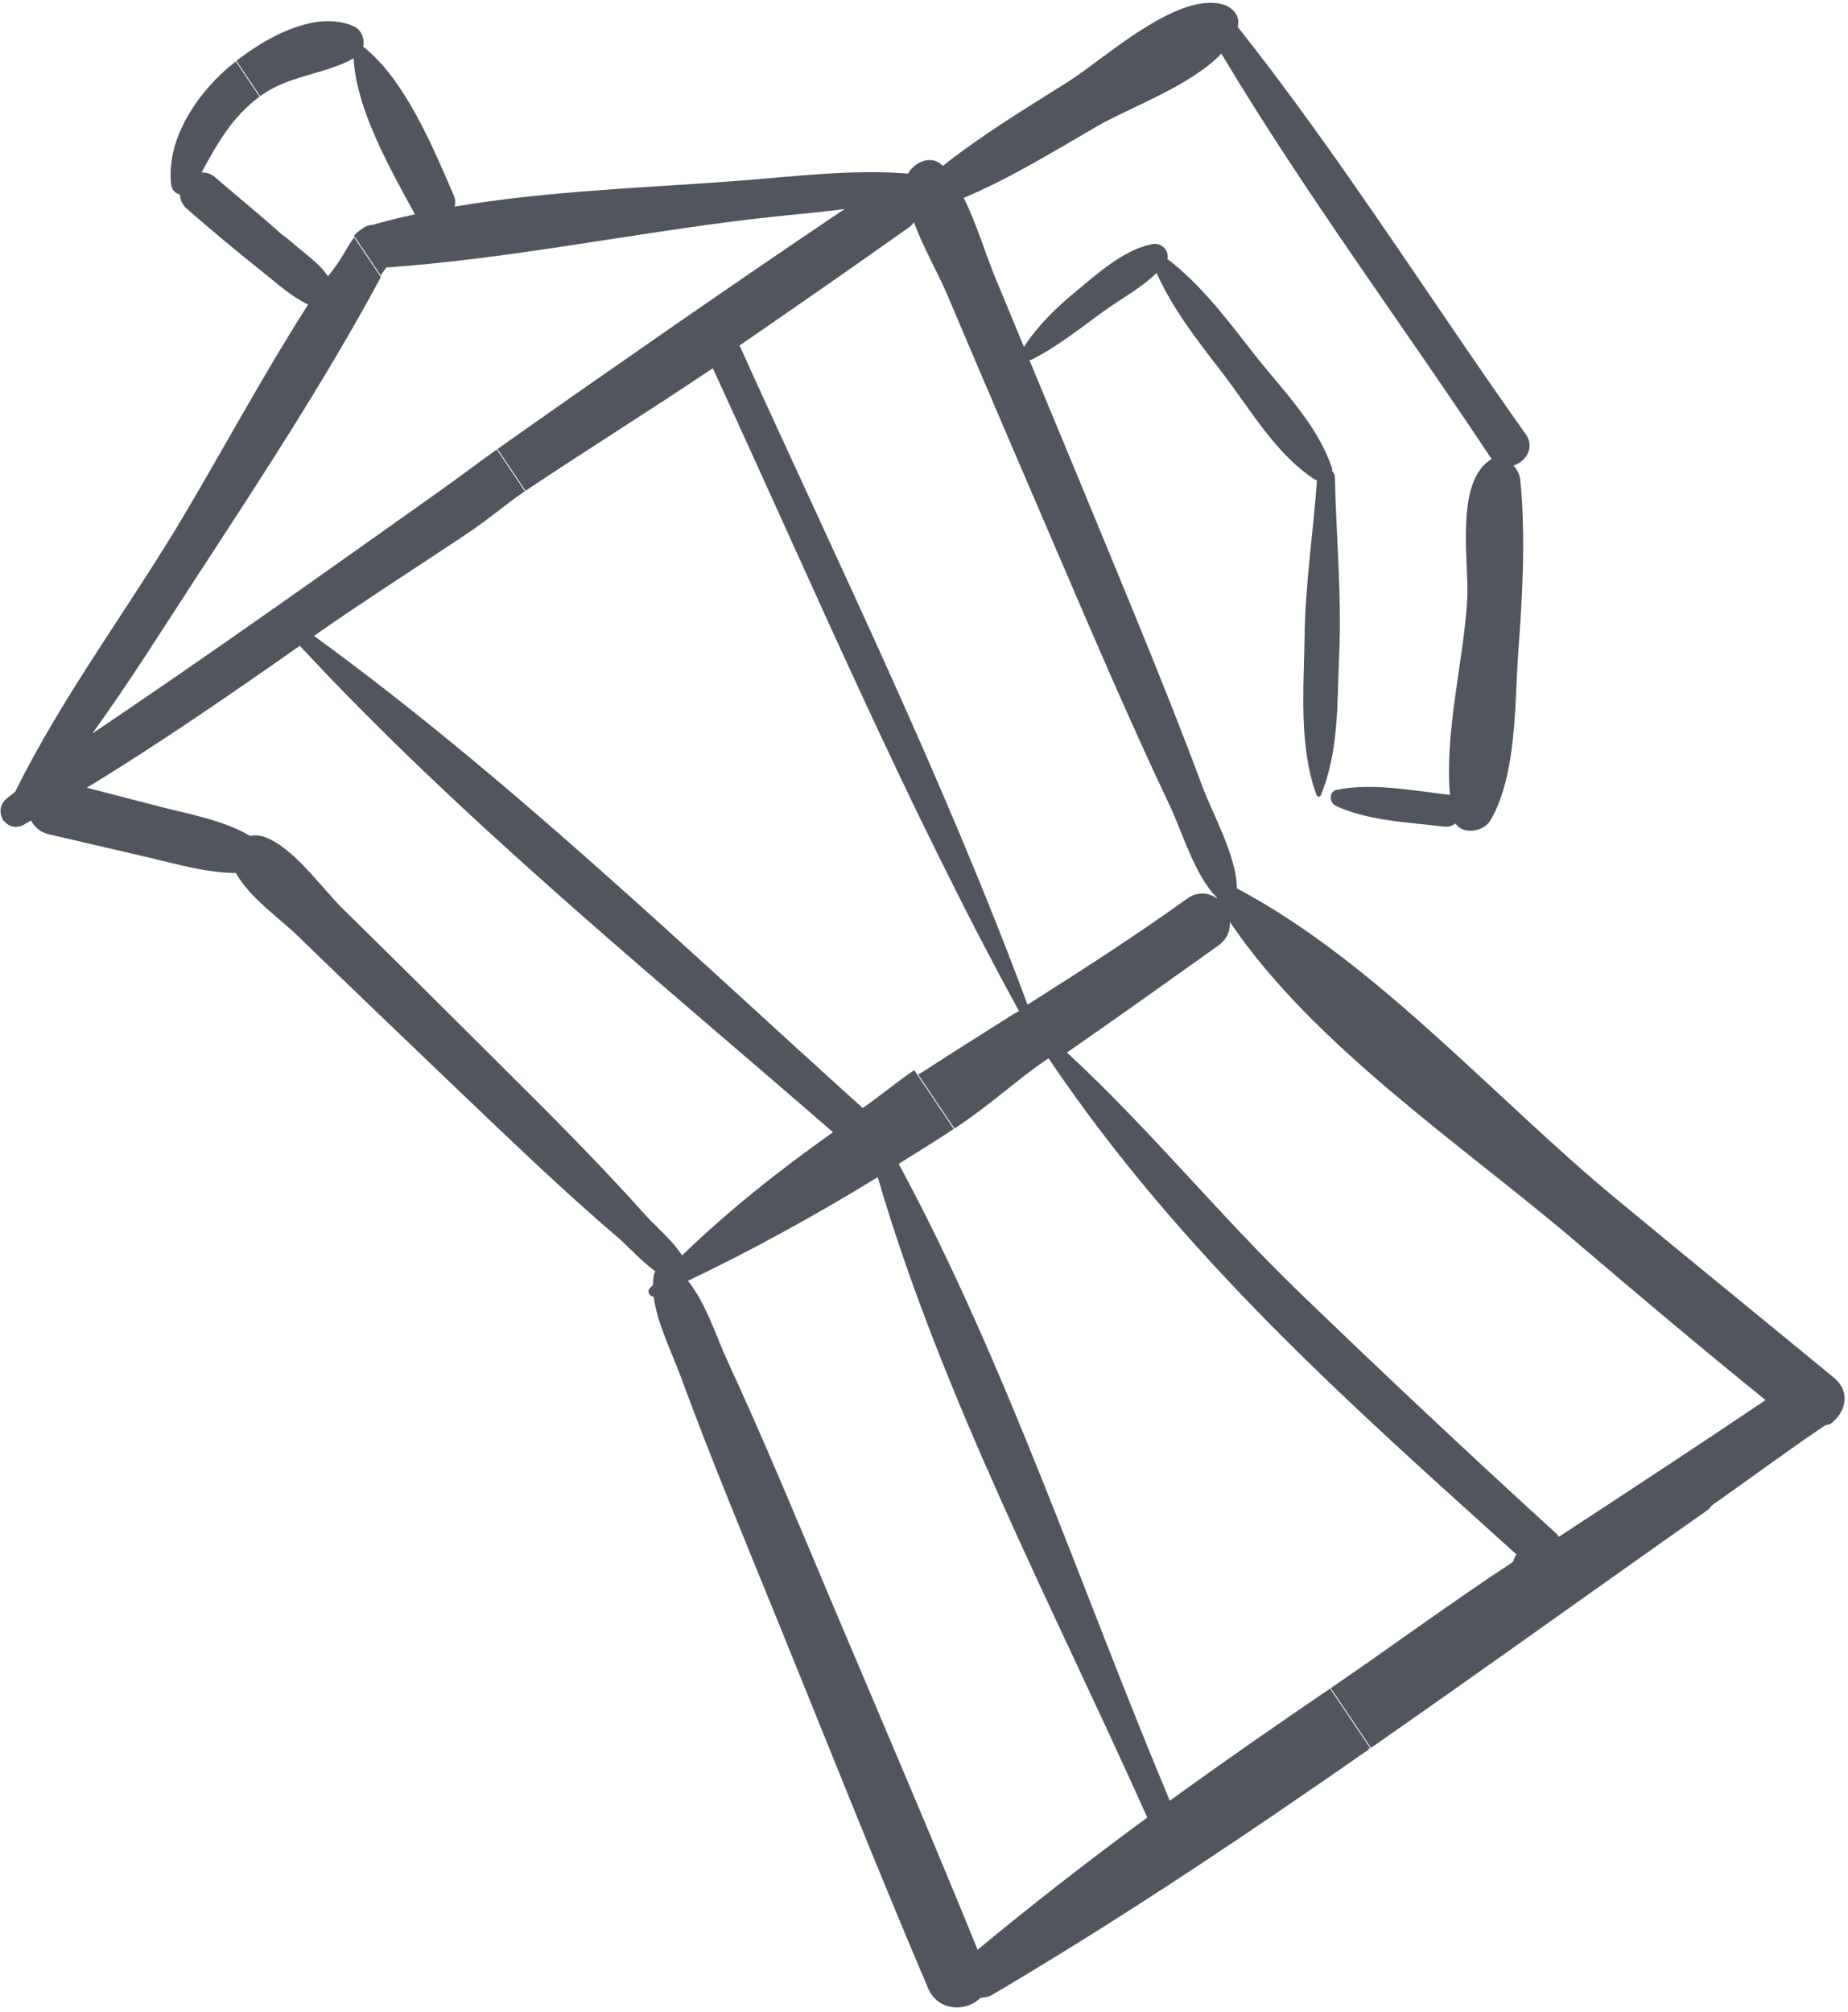 <svg
        xmlns="http://www.w3.org/2000/svg"
        xmlns:xlink="http://www.w3.org/1999/xlink"
        viewBox="0 0 236 257">
    <path fill-rule="evenodd" fill="#51565e"
          d="M129.449,129.435 C125.633,131.852 121.808,134.277 118.012,136.742 C122.104,134.078 125.683,131.820 129.449,129.435 ZM233.801,181.811 C233.571,181.980 233.207,181.953 232.973,182.111 C232.945,182.129 232.917,182.148 232.890,182.167 C228.114,185.381 223.487,188.842 218.750,192.161 C218.490,192.343 218.327,192.670 218.067,192.853 C214.563,195.310 211.063,197.790 207.563,200.271 C197.300,207.544 186.931,214.941 176.603,222.162 C176.131,222.492 175.079,223.220 175.084,223.228 L169.948,215.591 C176.835,210.909 185.291,204.678 193.096,199.556 C193.354,199.387 193.421,198.707 193.676,198.535 C172.462,179.390 150.949,160.446 133.901,135.154 C133.900,135.155 133.899,135.155 133.898,135.156 C129.836,137.891 126.534,141.084 121.891,144.128 L117.254,137.234 C117.256,137.236 117.741,136.955 117.922,136.837 C121.718,134.371 125.664,131.899 129.481,129.482 C129.682,129.355 129.913,129.272 130.114,129.145 C130.120,129.141 130.133,129.149 130.142,129.149 C115.596,102.534 103.946,75.014 91.025,47.028 C90.992,47.050 90.959,47.072 90.926,47.094 C83.128,52.343 74.034,58.042 67.117,62.679 L63.532,57.347 C70.332,52.537 77.451,47.559 84.393,42.746 C85.056,42.286 85.821,41.756 86.485,41.296 C86.490,41.293 86.495,41.290 86.500,41.286 C93.592,36.376 100.570,31.600 107.859,26.695 C103.888,27.215 99.926,27.515 95.904,27.995 C80.532,29.832 64.831,33.082 49.387,34.157 C49.396,34.141 49.405,34.125 49.414,34.109 C49.402,34.110 49.390,34.111 49.379,34.112 C49.365,34.139 49.296,34.201 49.282,34.228 C49.113,34.540 48.567,35.094 48.659,35.231 L45.237,30.143 C45.156,30.021 45.765,29.542 46.070,29.338 C46.079,29.332 46.188,29.252 46.196,29.246 C46.602,28.927 47.042,28.745 47.508,28.731 C49.309,28.225 51.130,27.772 52.978,27.372 C52.989,27.369 52.993,27.370 53.004,27.368 C53.003,27.367 53.002,27.365 53.001,27.363 C52.996,27.365 52.991,27.366 52.985,27.367 C49.988,21.845 45.504,14.075 45.158,7.447 C44.218,7.995 43.280,8.359 42.335,8.662 C42.194,8.710 42.054,8.771 41.912,8.817 C39.507,9.595 36.957,10.118 34.632,11.389 C34.190,11.631 33.210,12.258 33.219,12.271 L30.196,7.775 C30.170,7.737 31.316,6.932 31.863,6.553 C35.780,3.845 41.066,1.523 45.186,3.369 C46.179,3.814 46.600,4.965 46.374,5.958 C51.732,10.144 55.374,18.984 57.961,24.988 C58.174,25.484 58.163,25.948 58.069,26.386 C69.902,24.381 82.358,23.990 94.035,23.109 C101.338,22.558 108.687,21.592 115.957,22.169 C116.175,21.782 116.476,21.434 116.826,21.155 C117.876,20.315 119.372,20.082 120.404,21.186 C122.908,19.201 125.582,17.348 128.284,15.580 C130.987,13.812 133.718,12.129 136.338,10.484 C136.624,10.303 136.930,10.100 137.252,9.878 C139.187,8.546 141.724,6.533 144.425,4.701 C148.475,1.954 152.896,-0.388 156.213,0.579 C157.378,0.920 158.417,2.036 158.077,3.352 C158.071,3.375 158.059,3.396 158.053,3.420 C167.917,15.878 176.784,29.200 185.771,42.369 C188.767,46.758 191.776,51.131 194.840,55.449 C196.059,57.168 194.844,58.957 193.280,59.461 C193.780,59.983 194.095,60.688 194.162,61.397 C194.843,68.633 194.431,76.031 193.896,83.269 C193.400,89.987 193.746,98.707 190.402,104.677 C189.535,106.226 186.879,106.689 185.882,105.167 C185.489,105.464 184.989,105.642 184.379,105.566 C179.908,105.013 174.667,104.842 170.550,102.897 C169.757,102.522 169.711,101.079 170.679,100.879 C175.276,99.933 180.560,100.996 185.170,101.518 C184.456,93.583 186.907,84.375 187.368,76.645 C187.655,71.841 185.680,61.426 190.523,58.605 C190.477,58.545 190.416,58.522 190.373,58.456 C178.991,41.271 166.546,24.561 155.976,6.848 C152.067,10.976 144.119,13.791 140.122,16.112 C134.844,19.176 129.016,22.775 123.073,25.273 C124.755,28.649 125.893,32.588 127.211,35.731 C128.406,38.582 129.575,41.446 130.762,44.301 C132.532,41.582 134.796,39.380 137.302,37.302 C140.113,34.970 143.418,31.970 147.044,31.193 C148.304,30.922 149.342,31.954 149.081,33.069 C153.338,36.334 156.578,40.623 159.882,44.872 C163.485,49.507 168.133,54.022 170.049,59.630 C170.118,59.830 170.137,60.013 170.130,60.186 C170.328,60.359 170.462,60.601 170.469,60.909 C170.634,68.499 171.366,75.953 171.022,83.606 C170.751,89.640 171.020,95.929 168.667,101.581 C168.566,101.825 168.211,101.773 168.129,101.547 C165.839,95.250 166.510,87.996 166.599,81.363 C166.690,74.581 167.700,68.045 168.188,61.348 C168.047,61.304 167.908,61.243 167.779,61.157 C162.836,57.883 159.591,52.141 156.001,47.485 C152.890,43.450 149.764,39.475 147.701,34.857 C145.722,36.802 143.128,38.178 140.884,39.799 C137.899,41.954 135.047,44.262 131.750,45.932 C131.662,45.977 131.556,45.963 131.456,45.978 C134.516,53.344 137.577,60.708 140.617,68.083 C145.061,78.867 149.537,89.642 153.605,100.575 C154.872,103.980 157.911,109.321 157.955,113.458 C175.541,122.761 190.749,140.111 206.036,152.810 C215.397,160.586 224.828,168.214 234.212,175.963 C236.466,177.824 235.619,180.479 233.801,181.811 ZM86.504,41.283 C93.623,36.358 100.758,31.473 107.938,26.642 C100.761,31.472 93.620,36.360 86.504,41.283 ZM155.406,114.648 C152.632,111.919 150.885,106.048 149.444,103.011 C144.486,92.562 139.929,81.921 135.362,71.296 C130.567,60.140 125.767,48.986 121.039,37.801 C119.828,34.935 117.927,31.658 116.712,28.383 C116.528,28.598 116.379,28.826 116.117,29.012 C108.934,34.107 101.699,39.132 94.442,44.126 C107.054,71.989 120.581,99.630 131.220,128.308 C138.168,123.903 145.047,119.487 151.556,114.798 C152.941,113.800 154.357,113.984 155.410,114.744 C155.410,114.712 155.404,114.680 155.406,114.648 ZM201.182,158.524 C186.914,146.353 167.747,133.579 157.068,117.749 C157.132,118.837 156.713,119.955 155.571,120.769 C149.240,125.285 142.794,129.884 136.255,134.425 C146.634,143.986 155.656,155.126 165.821,164.941 C176.668,175.414 187.652,185.743 198.797,195.899 C198.923,196.015 198.971,196.148 199.069,196.271 C207.939,190.460 216.776,184.667 225.473,178.810 C217.271,172.176 209.207,165.370 201.182,158.524 ZM207.563,200.271 C197.565,207.363 187.448,214.595 176.709,222.091 C187.037,214.870 197.300,207.544 207.563,200.271 ZM33.144,12.321 C33.133,12.333 33.180,12.313 33.146,12.338 C29.580,14.999 27.740,18.371 25.738,22.022 C26.296,22.017 26.882,22.152 27.430,22.607 C28.076,23.143 28.711,23.705 29.354,24.248 C31.502,26.059 33.668,27.870 35.761,29.744 C36.155,30.097 36.637,30.384 37.029,30.740 C38.652,32.210 40.665,33.477 41.876,35.277 C41.876,35.277 41.877,35.278 41.878,35.279 C43.704,33.098 44.023,31.970 45.227,30.311 L48.574,35.288 C48.598,35.325 48.617,35.430 48.571,35.514 C41.493,48.647 33.172,61.320 25.044,73.780 C20.769,80.333 16.510,87.159 11.786,93.681 C26.795,83.578 41.612,73.033 56.321,62.586 C58.749,60.862 61.182,59.011 63.446,57.405 L67.032,62.736 C64.727,64.282 62.508,66.223 60.039,67.886 C60.029,67.892 60.020,67.898 60.011,67.904 C53.420,72.341 46.656,76.610 40.102,81.212 C64.824,99.202 87.457,121.028 110.169,141.505 C112.411,139.973 114.493,138.191 116.751,136.670 L121.805,144.186 C119.479,145.701 117.128,147.178 114.765,148.639 C114.766,148.640 114.767,148.641 114.768,148.643 C128.502,174.040 138.237,203.438 149.388,229.969 C149.389,229.970 149.390,229.972 149.391,229.973 C156.138,225.084 162.974,220.326 169.863,215.648 L174.999,223.285 C174.1,223.287 174.964,223.310 174.894,223.359 C170.938,226.118 167.078,228.785 163.096,231.494 C151.131,239.640 139.121,247.451 126.740,254.744 C126.196,255.064 125.733,255.120 125.242,255.123 C125.031,255.338 124.795,255.529 124.535,255.690 C122.666,256.890 119.671,256.625 118.527,253.937 C111.838,238.219 105.549,222.326 99.112,206.503 C94.960,196.296 90.713,186.105 86.914,175.758 C85.884,172.951 83.926,169.054 83.477,165.595 C82.973,165.619 82.597,164.941 82.970,164.540 C83.104,164.395 83.249,164.259 83.384,164.115 C83.391,163.648 83.420,163.187 83.510,162.750 C83.543,162.592 83.635,162.495 83.699,162.368 C81.904,161.092 80.218,159.166 78.984,158.110 C73.726,153.615 68.665,148.893 63.651,144.124 C61.980,142.534 60.314,140.939 58.648,139.346 C51.780,132.777 44.909,126.213 38.093,119.591 C35.727,117.293 31.835,114.610 30.124,111.488 C26.439,111.485 22.741,110.389 19.182,109.560 C14.878,108.558 10.574,107.556 6.270,106.554 C5.122,106.287 4.379,105.610 3.971,104.782 C3.678,104.948 3.391,105.127 3.097,105.292 C2.040,105.882 1.077,105.546 0.527,104.869 C0.405,104.829 0.320,104.707 0.323,104.570 C-0.103,103.796 -0.058,102.746 0.866,101.974 C1.221,101.677 1.591,101.397 1.948,101.103 C8.055,88.703 16.678,77.367 23.692,65.486 C28.875,56.706 33.813,47.553 39.352,38.889 C37.224,37.892 35.394,36.211 33.540,34.735 C30.274,32.136 27.053,29.444 23.904,26.704 C23.266,26.149 22.999,25.490 22.984,24.844 C22.465,24.717 21.962,24.336 21.877,23.665 C21.160,18.050 24.903,12.338 28.965,8.784 C29.347,8.449 30.133,7.867 30.110,7.833 L33.134,12.329 C33.134,12.329 33.140,12.324 33.144,12.321 ZM124.847,249.011 C131.857,243.184 139.106,237.574 146.514,232.117 C134.679,205.661 120.199,178.196 112.092,150.339 C104.169,155.191 96.083,159.648 87.853,163.578 C90.139,166.388 91.515,170.817 92.875,173.756 C97.512,183.780 101.731,194.005 106.027,204.178 C112.333,219.107 118.744,233.998 124.847,249.011 ZM20.463,103.027 C24.270,104.012 28.512,104.745 31.937,106.754 C32.514,106.644 33.126,106.667 33.701,106.865 C37.475,108.164 41.049,113.391 43.792,116.077 C50.427,122.573 56.997,129.134 63.581,135.682 C70.030,142.095 76.484,148.524 82.544,155.309 C83.665,156.564 85.911,158.425 87.099,160.343 C93.018,154.601 99.547,149.442 106.375,144.598 C83.435,124.647 58.934,104.730 38.289,82.477 C29.353,88.743 20.363,94.952 11.093,100.602 C14.216,101.411 17.340,102.219 20.463,103.027 ZM33.144,12.321 C33.146,12.319 33.139,12.322 33.144,12.318 C33.166,12.301 33.155,12.312 33.144,12.321 ZM45.280,30.235 C45.260,30.261 45.246,30.285 45.227,30.311 L45.152,30.200 C45.171,30.228 45.312,30.166 45.280,30.235 ZM233.897,181.954 C233.643,182.151 233.370,182.320 233.083,182.454 C233.111,182.435 233.138,182.416 233.165,182.397 C233.425,182.277 233.667,182.123 233.897,181.954 Z"/>
</svg>